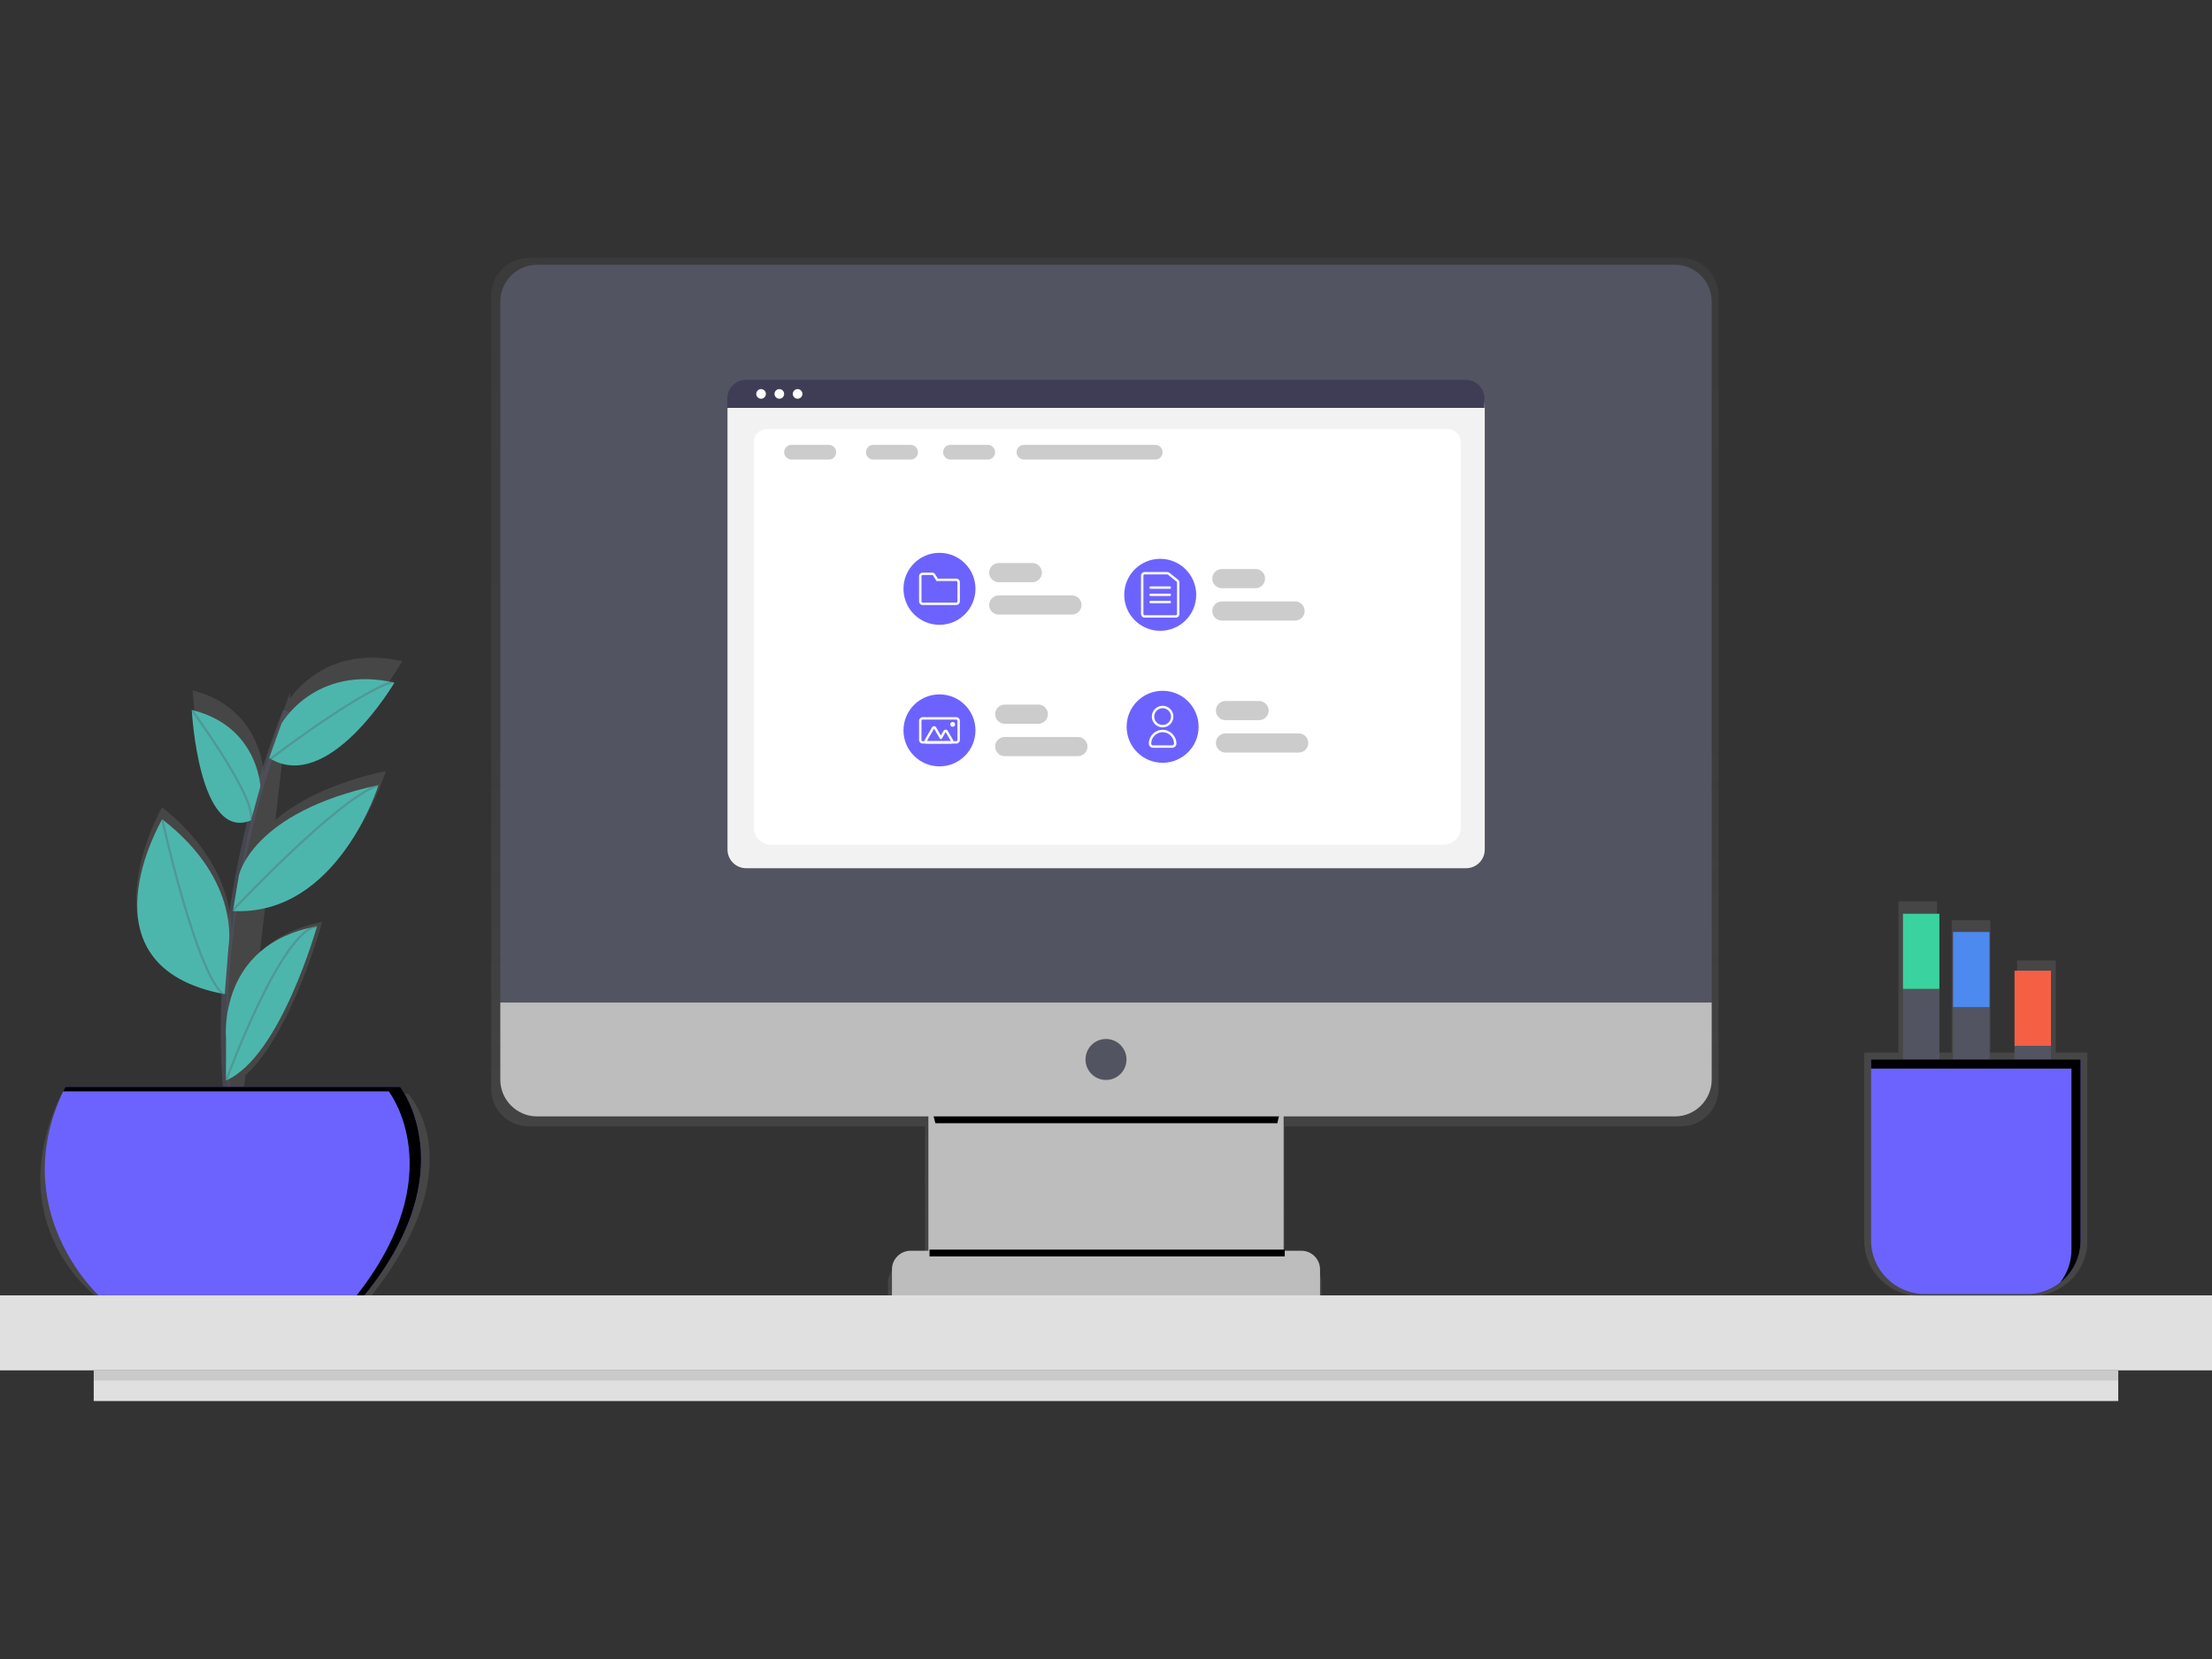 <?xml version="1.0" encoding="UTF-8" standalone="no"?><!DOCTYPE svg PUBLIC "-//W3C//DTD SVG 1.1//EN" "http://www.w3.org/Graphics/SVG/1.1/DTD/svg11.dtd"><svg width="100%" height="100%" viewBox="0 0 800 600" version="1.1" xmlns="http://www.w3.org/2000/svg" xmlns:xlink="http://www.w3.org/1999/xlink" xml:space="preserve" xmlns:serif="http://www.serif.com/" style="fill-rule:evenodd;clip-rule:evenodd;stroke-miterlimit:10;"><rect x="0" y="0" width="800" height="600" fill="#333333" stroke="none"/><path d="M608.095,93.297l-417.014,-0c-7.392,0.027 -13.454,6.129 -13.431,13.522l-0,287.013c-0.023,7.392 6.039,13.495 13.431,13.522l143.424,0l0,49.543l-6.538,-0c-3.741,0.013 -6.811,3.095 -6.811,6.835c0,0.008 0,0.017 0,0.025l0,9.94l13.349,-0l0,5.88l130.166,-0l0,-5.88l13.349,-0l0,-9.94c0,-0.008 0,-0.017 0,-0.025c0,-3.74 -3.07,-6.822 -6.81,-6.835l-6.152,-0l0,-0.428l-0.42,-0l0,-49.115l143.457,0c7.393,-0.027 13.454,-6.13 13.432,-13.522l-0,-287.013c0.022,-7.393 -6.039,-13.495 -13.432,-13.522Z" style="fill:url(#_Linear1);fill-rule:nonzero;"/><rect x="335.765" y="398.822" width="128.469" height="75.764" style="fill:#bdbdbd;"/><path d="M338.294,406.234l123.668,0c1.49,-6.481 2.684,-10.706 2.684,-10.706l-129.292,0c-0,0 1.326,4.208 2.94,10.706Z" style="fill-rule:nonzero;"/><path d="M194.202,95.767l411.596,0c7.273,0 13.258,5.985 13.258,13.259l0,253.561l-438.112,0l-0,-253.561c-0,-7.274 5.985,-13.259 13.258,-13.259Z" style="fill:#535461;fill-rule:nonzero;"/><path d="M605.798,403.763l-411.596,0c-7.273,0 -13.258,-5.985 -13.258,-13.258l-0,-27.918l438.112,0l0,27.918c0,7.273 -5.985,13.258 -13.258,13.258Z" style="fill:#bdbdbd;fill-rule:nonzero;"/><circle cx="400" cy="383.175" r="7.412" style="fill:#535461;"/><path d="M329.317,452.351l141.366,0c3.691,0 6.728,3.037 6.728,6.728l-0,9.743l-154.822,-0l0,-9.743c0,-3.691 3.037,-6.728 6.728,-6.728Z" style="fill:#bdbdbd;fill-rule:nonzero;"/><rect x="336.177" y="451.939" width="128.469" height="2.471"/><path d="M147.575,395.578l-59.623,-0l0.823,-6.704c16.85,-15.128 27.745,-55.431 27.745,-55.431c-0.242,0.034 -0.481,0.083 -0.717,0.148c-9.882,1.993 -16.915,6.053 -21.831,10.937l2.092,-17.838c31.129,-6.703 43.473,-47.879 43.473,-47.879c-19.863,4.406 -32.249,11.224 -39.941,17.697l3.064,-26.204c21.049,7.222 42.823,-31.146 42.823,-31.146l-0.824,-0.173l0.412,-0.263l-0.626,0.222c-23.264,-5.015 -35.699,8.285 -39.734,13.811l0.304,-2.57c-0.615,1.647 -1.213,3.261 -1.795,4.843l-0,0.065c-1.647,4.464 -3.154,8.873 -4.521,13.226c-1.192,3.717 -2.306,7.395 -3.344,11.035l0,-0.049c0,-0 -0.963,-23.437 -25.677,-29.606c0,0 2.594,51.116 22.177,42.749c-1.811,7.412 -3.294,14.544 -4.578,21.469c-0.818,4.508 -1.532,8.9 -2.142,13.177l-0.115,0.132l0.115,-0.099l-0.049,0.337c-0.549,3.882 -1.016,7.665 -1.4,11.348c0.379,-7.098 -0.914,-27.604 -25.076,-46.874c-0,-0 -32.117,56.444 22.647,67.528c0.123,0.107 0.247,0.214 0.362,0.313l-0.082,-0.255l0.494,0.107l0.222,-2.899c-0.66,12.099 -0.597,24.226 0.19,36.317c0.057,0.824 0.115,1.648 0.172,2.43l-60.306,-0c-23.009,47.591 12.781,73.672 12.781,73.672l98.823,-0c38.376,-48.374 13.662,-73.573 13.662,-73.573Z" style="fill:url(#_Linear2);fill-rule:nonzero;"/><path d="M84.592,413.646c-0,-0 -15.647,-68.352 18.941,-156.469" style="fill:none;fill-rule:nonzero;stroke:#535461;stroke-opacity:0.6;stroke-width:2.47px;"/><path d="M23.651,393.058l121.058,-0c-0,-0 23.882,30.47 -13.176,75.764l-95.529,-0c0,-0 -34.588,-31.294 -12.353,-75.764Z" style="fill:#6c63ff;fill-rule:nonzero;"/><path d="M101.795,261.706c0,0 12.032,-21.411 40.855,-14.823c0,-0 -23.824,40.567 -45.293,27.283l4.438,-12.46Z" style="fill:#4db6ac;fill-rule:nonzero;"/><path d="M94.169,284.427c0,0 -0.93,-21.897 -24.812,-27.662c-0,0 2.47,47.764 21.411,39.941l3.401,-12.279Z" style="fill:#4db6ac;fill-rule:nonzero;"/><path d="M86.363,316.767c-0,-0 4.405,-22.943 50.522,-32.826c0,0 -14.708,47.452 -52.647,45.549l2.125,-12.723Z" style="fill:#4db6ac;fill-rule:nonzero;"/><path d="M82.624,342.518c-0,0 4.85,-23.989 -23.973,-46.224c0,0 -31.294,53.257 22.63,63.271l1.343,-17.047Z" style="fill:#4db6ac;fill-rule:nonzero;"/><path d="M81.759,375.492c0,0 -3.343,-33.904 32.891,-40.492c0,-0 -13.234,47.344 -32.94,55.785l0.049,-15.293Z" style="fill:#4db6ac;fill-rule:nonzero;"/><path d="M97.768,274.471c0,-0 31.294,-23.882 44.47,-28" style="fill:none;fill-rule:nonzero;stroke:#535461;stroke-opacity:0.3;stroke-width:0.82px;"/><path d="M84.18,329.235c0,-0 37.882,-40.353 52.705,-45.294" style="fill:none;fill-rule:nonzero;stroke:#535461;stroke-opacity:0.3;stroke-width:0.82px;"/><path d="M69.357,256.765c-0,0 23.058,31.294 21.411,39.529" style="fill:none;fill-rule:nonzero;stroke:#535461;stroke-opacity:0.3;stroke-width:0.82px;"/><path d="M58.651,296.294c0,0 12.353,56 22.235,63.411" style="fill:none;fill-rule:nonzero;stroke:#535461;stroke-opacity:0.3;stroke-width:0.82px;"/><path d="M81.71,390.999c-0,-0 19.764,-54.352 32.94,-55.999" style="fill:none;fill-rule:nonzero;stroke:#535461;stroke-opacity:0.3;stroke-width:0.82px;"/><path d="M144.709,393.058l-121.058,-0c-0.271,0.551 -0.535,1.103 -0.823,1.647l117.763,-0c0,-0 23.298,29.737 -11.858,74.117l2.8,-0c37.058,-45.294 13.176,-75.764 13.176,-75.764Z" style="fill-rule:nonzero;"/><rect x="0" y="468.492" width="800" height="27.119" style="fill:#e0e0e0;"/><rect x="33.896" y="495.611" width="732.2" height="11.093" style="fill:#e0e0e0;"/><rect x="33.896" y="495.611" width="732.2" height="3.698" style="fill-opacity:0.1;"/><path d="M530.277,314l-260.46,-0c-3.677,-0.004 -6.702,-3.029 -6.706,-6.706l0,-160.605c0.003,-2.694 2.219,-4.91 4.913,-4.913l263.961,-0c2.741,0.003 4.995,2.257 4.998,4.998l0,160.52c-0.004,3.677 -3.029,6.702 -6.706,6.706Z" style="fill:#f2f2f2;fill-rule:nonzero;"/><path d="M521.856,305.533l-242.742,-0c-3.558,-0 -6.453,-2.711 -6.453,-6.043l-0,-139.857c-0,-2.471 2.145,-4.481 4.782,-4.481l246.005,-0c2.68,-0 4.861,2.043 4.861,4.555l-0,139.783c-0,3.332 -2.895,6.043 -6.453,6.043Z" style="fill:#fff;fill-rule:nonzero;"/><path d="M373.356,210.566l-12.149,0c-1.904,0 -3.471,-1.567 -3.471,-3.471c0,-1.904 1.567,-3.471 3.471,-3.471l12.149,0c1.904,0 3.471,1.567 3.471,3.471c0,1.904 -1.567,3.471 -3.471,3.471Z" style="fill:#ccc;fill-rule:nonzero;"/><path d="M387.675,222.281l-26.468,0c-1.904,0 -3.471,-1.567 -3.471,-3.471c0,-1.904 1.567,-3.471 3.471,-3.471l26.468,0c1.904,0 3.471,1.567 3.471,3.471c-0,1.904 -1.567,3.471 -3.471,3.471Z" style="fill:#ccc;fill-rule:nonzero;"/><path d="M375.526,261.765l-12.149,0c-1.905,0 -3.471,-1.567 -3.471,-3.471c-0,-1.904 1.566,-3.471 3.471,-3.471l12.149,0c1.904,0 3.471,1.567 3.471,3.471c-0,1.904 -1.567,3.471 -3.471,3.471Z" style="fill:#ccc;fill-rule:nonzero;"/><path d="M389.844,273.48l-26.467,0c-1.905,0 -3.471,-1.566 -3.471,-3.471c-0,-1.904 1.566,-3.471 3.471,-3.471l26.467,0c1.904,0 3.471,1.567 3.471,3.471c0,1.905 -1.567,3.471 -3.471,3.471Z" style="fill:#ccc;fill-rule:nonzero;"/><path d="M455.362,260.464l-12.149,-0c-1.905,-0 -3.472,-1.567 -3.472,-3.471c0,-1.905 1.567,-3.472 3.472,-3.472l12.149,0c1.904,0 3.471,1.567 3.471,3.472c-0,1.904 -1.567,3.471 -3.471,3.471Z" style="fill:#ccc;fill-rule:nonzero;"/><path d="M469.68,272.179l-26.467,-0c-1.905,-0 -3.472,-1.567 -3.472,-3.471c0,-1.905 1.567,-3.471 3.472,-3.471l26.467,-0c1.904,-0 3.471,1.566 3.471,3.471c0,1.904 -1.567,3.471 -3.471,3.471Z" style="fill:#ccc;fill-rule:nonzero;"/><path d="M454.06,212.736l-12.149,-0c-1.904,-0 -3.471,-1.567 -3.471,-3.471c-0,-1.905 1.567,-3.471 3.471,-3.471l12.149,-0c1.904,-0 3.471,1.566 3.471,3.471c-0,1.904 -1.567,3.471 -3.471,3.471Z" style="fill:#ccc;fill-rule:nonzero;"/><path d="M468.378,224.451l-26.467,-0c-1.904,-0 -3.471,-1.567 -3.471,-3.471c-0,-1.905 1.567,-3.471 3.471,-3.471l26.467,-0c1.904,-0 3.471,1.566 3.471,3.471c0,1.904 -1.567,3.471 -3.471,3.471Z" style="fill:#ccc;fill-rule:nonzero;"/><circle cx="339.772" cy="212.953" r="13.017" style="fill:#6c63ff;"/><path d="M345.847,218.81l-12.149,0c-0.714,-0 -1.301,-0.588 -1.302,-1.301l0,-9.112c0.001,-0.714 0.588,-1.301 1.302,-1.302l3.42,0c0.452,-0.001 0.873,0.234 1.109,0.62l0.953,1.55l6.667,-0c0.714,0 1.301,0.588 1.301,1.301l0,6.943c-0,0.713 -0.587,1.301 -1.301,1.301Zm-12.149,-10.847c-0.238,0 -0.434,0.196 -0.434,0.434l-0,9.112c0,0.238 0.196,0.433 0.434,0.434l12.149,-0c0.238,-0.001 0.433,-0.196 0.434,-0.434l-0,-6.943c-0.001,-0.238 -0.196,-0.433 -0.434,-0.434l-7.151,0l-1.208,-1.963c-0.079,-0.128 -0.219,-0.207 -0.37,-0.206l-3.42,0Z" style="fill:#fff;fill-rule:nonzero;"/><circle cx="419.608" cy="215.122" r="13.017" style="fill:#6c63ff;"/><path d="M425.249,223.366l-11.281,0c-0.714,-0.001 -1.301,-0.588 -1.302,-1.302l-0,-13.884c0.001,-0.714 0.588,-1.301 1.302,-1.302l8.174,0c0.296,0.001 0.584,0.102 0.815,0.287l3.107,2.497c0.308,0.246 0.487,0.62 0.486,1.015l0,11.387c-0,0.714 -0.587,1.301 -1.301,1.302Zm-11.281,-15.62c-0.238,0 -0.434,0.196 -0.434,0.434l-0,13.884c0,0.238 0.196,0.434 0.434,0.434l11.281,0c0.238,0 0.433,-0.196 0.434,-0.434l-0,-11.387c0,-0.132 -0.06,-0.257 -0.162,-0.339l-3.108,-2.496c-0.077,-0.062 -0.172,-0.096 -0.271,-0.096l-8.174,0Z" style="fill:#fff;fill-rule:nonzero;"/><path d="M423.079,212.953l-6.942,-0c-0.238,-0 -0.434,-0.196 -0.434,-0.434c0,-0.238 0.196,-0.434 0.434,-0.434l6.942,0c0.238,0 0.434,0.196 0.434,0.434c0,0.238 -0.196,0.434 -0.434,0.434Z" style="fill:#fff;fill-rule:nonzero;"/><path d="M423.079,215.556l-6.942,0c-0.238,0 -0.434,-0.196 -0.434,-0.434c0,-0.238 0.196,-0.434 0.434,-0.434l6.942,0c0.238,0 0.434,0.196 0.434,0.434c0,0.238 -0.196,0.434 -0.434,0.434Z" style="fill:#fff;fill-rule:nonzero;"/><path d="M423.079,218.159l-6.942,0c-0.238,0 -0.434,-0.195 -0.434,-0.433c0,-0.238 0.196,-0.434 0.434,-0.434l6.942,-0c0.238,-0 0.434,0.196 0.434,0.434c0,0.238 -0.196,0.433 -0.434,0.433Z" style="fill:#fff;fill-rule:nonzero;"/><circle cx="339.772" cy="264.152" r="13.017" style="fill:#6c63ff;"/><path d="M345.847,268.925l-12.149,-0c-0.714,-0.001 -1.301,-0.588 -1.302,-1.302l0,-6.942c0.001,-0.714 0.588,-1.301 1.302,-1.302l12.149,0c0.714,0.001 1.301,0.588 1.301,1.302l0,6.942c-0,0.714 -0.587,1.301 -1.301,1.302Zm-12.149,-8.678c-0.238,0 -0.434,0.196 -0.434,0.434l-0,6.942c0,0.238 0.196,0.434 0.434,0.434l12.149,-0c0.238,-0 0.433,-0.196 0.434,-0.434l-0,-6.942c-0.001,-0.238 -0.196,-0.434 -0.434,-0.434l-12.149,-0Z" style="fill:#fff;fill-rule:nonzero;"/><path d="M343.921,268.925l-8.732,-0c-0.476,-0 -0.867,-0.392 -0.867,-0.868c-0,-0.152 0.04,-0.302 0.116,-0.434l2.63,-4.556c0.155,-0.268 0.442,-0.434 0.752,-0.434c0.309,0 0.596,0.166 0.751,0.434l1.699,2.942l0.984,-1.704c0.155,-0.268 0.442,-0.434 0.752,-0.434c0.309,-0 0.596,0.166 0.751,0.434l1.916,3.318c0.076,0.132 0.116,0.282 0.116,0.434c0,0.476 -0.392,0.868 -0.868,0.868c0,-0 0,-0 0,-0l0,-0Zm0,-0.868l-1.915,-3.318l-1.36,2.355c-0.078,0.134 -0.221,0.217 -0.376,0.217c-0.155,0 -0.298,-0.083 -0.376,-0.217l-2.074,-3.593l-2.63,4.556l8.731,-0Z" style="fill:#fff;fill-rule:nonzero;"/><circle cx="344.545" cy="261.982" r="0.868" style="fill:#fff;"/><circle cx="420.476" cy="262.85" r="13.017" style="fill:#6c63ff;"/><path d="M420.476,263.067c-2.142,0 -3.905,-1.763 -3.905,-3.905c0,-2.142 1.763,-3.905 3.905,-3.905c2.142,0 3.905,1.763 3.905,3.905c-0.002,2.141 -1.764,3.903 -3.905,3.905Zm0,-6.942c-1.666,-0 -3.037,1.371 -3.037,3.037c-0,1.666 1.371,3.037 3.037,3.037c1.666,0 3.037,-1.371 3.037,-3.037c-0.002,-1.665 -1.372,-3.035 -3.037,-3.037Z" style="fill:#fff;fill-rule:nonzero;"/><path d="M423.947,270.443l-6.942,0c-0.833,-0.001 -1.518,-0.686 -1.519,-1.518c0,-2.738 2.253,-4.99 4.99,-4.99c2.737,-0 4.99,2.252 4.99,4.99c-0.001,0.832 -0.686,1.517 -1.519,1.518Zm-3.471,-5.64c-2.26,0.002 -4.119,1.861 -4.122,4.122c0,0.357 0.294,0.65 0.651,0.651l6.942,-0c0.357,-0.001 0.651,-0.294 0.651,-0.651c-0.003,-2.261 -1.862,-4.12 -4.122,-4.122Z" style="fill:#fff;fill-rule:nonzero;"/><path d="M536.89,147.525l-273.873,-0l-0,-3.415c0.005,-3.689 3.041,-6.723 6.73,-6.726l260.412,0c3.69,0.003 6.725,3.037 6.731,6.726l-0,3.415Z" style="fill:#3f3d56;fill-rule:nonzero;"/><circle cx="275.249" cy="142.464" r="1.741" style="fill:#fff;"/><circle cx="281.857" cy="142.464" r="1.741" style="fill:#fff;"/><circle cx="288.465" cy="142.464" r="1.741" style="fill:#fff;"/><path d="M417.807,166.217l-47.475,0c-1.464,0 -2.668,-1.204 -2.668,-2.668c-0,-1.464 1.204,-2.669 2.668,-2.669l47.475,-0c1.464,-0 2.669,1.205 2.669,2.669c0,1.464 -1.205,2.668 -2.669,2.668Z" style="fill:#ccc;fill-rule:nonzero;"/><path d="M299.751,166.217l-13.484,0c-1.464,0 -2.669,-1.204 -2.669,-2.668c-0,-1.464 1.205,-2.669 2.669,-2.669l13.484,-0c1.464,-0 2.668,1.205 2.668,2.669c0,1.464 -1.204,2.668 -2.668,2.668Z" style="fill:#ccc;fill-rule:nonzero;"/><path d="M357.234,166.217l-13.484,0c-1.463,-0.002 -2.666,-1.206 -2.666,-2.668c0,-1.463 1.203,-2.667 2.666,-2.669l13.484,-0c0.001,-0 0.002,-0 0.003,-0c1.464,-0 2.669,1.205 2.669,2.669c-0,1.464 -1.205,2.668 -2.669,2.668c-0.001,0 -0.002,0 -0.003,0Z" style="fill:#ccc;fill-rule:nonzero;"/><path d="M329.328,166.217l-13.484,0c-1.463,-0.002 -2.666,-1.206 -2.666,-2.668c0,-1.463 1.203,-2.667 2.666,-2.669l13.484,-0c0.001,-0 0.002,-0 0.003,-0c1.464,-0 2.669,1.205 2.669,2.669c-0,1.464 -1.205,2.668 -2.669,2.668c-0.001,0 -0.002,0 -0.003,0Z" style="fill:#ccc;fill-rule:nonzero;"/><path d="M751.643,459.664l0.082,-0.124c0.17,-0.263 0.338,-0.538 0.503,-0.823l0.09,-0.157c0.159,-0.269 0.31,-0.543 0.453,-0.823l0.074,-0.14c0.165,-0.321 0.321,-0.642 0.461,-0.98c0.297,-0.674 0.556,-1.364 0.775,-2.067l0.082,-0.272c0.074,-0.255 0.148,-0.51 0.214,-0.766l0.082,-0.362c0.055,-0.231 0.105,-0.464 0.149,-0.7c-0,-0.132 0.049,-0.264 0.074,-0.395c0.024,-0.132 0.074,-0.461 0.107,-0.7c0.033,-0.239 -0,-0.272 0.049,-0.404c0.05,-0.132 0.05,-0.502 0.066,-0.757l0,-69.489l-11.406,-0l0,-33.336l-14,-0l0,33.336l-9.651,-0l-0,-47.88l-14,0l-0,47.88l-5.262,-0l-0,-54.723l-14,0l-0,54.723l-12.353,-0l0,68.023c0,11.101 9.232,20.094 20.588,20.094l39.529,-0c6.548,0.026 12.735,-3.05 16.668,-8.285c0.203,-0.291 0.412,-0.582 0.626,-0.873Z" style="fill:url(#_Linear3);fill-rule:nonzero;"/><rect x="688.232" y="357.646" width="13.176" height="82.352" style="fill:#535461;"/><rect x="688.232" y="330.47" width="13.176" height="27.176" style="fill:#3ad29f;"/><rect x="706.349" y="364.235" width="13.176" height="82.352" style="fill:#535461;"/><rect x="706.349" y="337.058" width="13.176" height="27.176" style="fill:#4d8af0;"/><rect x="728.584" y="378.234" width="13.176" height="82.352" style="fill:#535461;"/><rect x="728.584" y="351.058" width="13.176" height="27.176" style="fill:#f55f44;"/><path d="M676.703,383.175l75.763,0l0,65.47c0,10.617 -8.736,19.353 -19.352,19.353l-37.059,0c-10.616,0 -19.352,-8.736 -19.352,-19.353l-0,-65.47Z" style="fill:#6c63ff;fill-rule:nonzero;"/><path d="M676.703,383.175l-0,3.295l72.469,-0l0,65.469c0.007,4.327 -1.444,8.532 -4.117,11.933c4.68,-3.661 7.417,-9.285 7.411,-15.227l0,-65.47l-75.763,0Z" style="fill-rule:nonzero;"/><defs><linearGradient id="_Linear1" x1="0" y1="0" x2="1" y2="0" gradientUnits="userSpaceOnUse" gradientTransform="matrix(2.36523e-14,-386.272,386.272,2.36523e-14,399.588,479.568)"><stop offset="0" style="stop-color:#808080;stop-opacity:0.25"/><stop offset="0.54" style="stop-color:#808080;stop-opacity:0.12"/><stop offset="1" style="stop-color:#808080;stop-opacity:0.1"/></linearGradient><linearGradient id="_Linear2" x1="0" y1="0" x2="1" y2="0" gradientUnits="userSpaceOnUse" gradientTransform="matrix(24078.9,0,0,24078.9,18601.8,119366)"><stop offset="0" style="stop-color:#808080;stop-opacity:0.25"/><stop offset="0.54" style="stop-color:#808080;stop-opacity:0.12"/><stop offset="1" style="stop-color:#808080;stop-opacity:0.1"/></linearGradient><linearGradient id="_Linear3" x1="0" y1="0" x2="1" y2="0" gradientUnits="userSpaceOnUse" gradientTransform="matrix(7905.86,0,0,7905.86,75941.2,81498.9)"><stop offset="0" style="stop-color:#808080;stop-opacity:0.25"/><stop offset="0.54" style="stop-color:#808080;stop-opacity:0.12"/><stop offset="1" style="stop-color:#808080;stop-opacity:0.1"/></linearGradient></defs></svg>